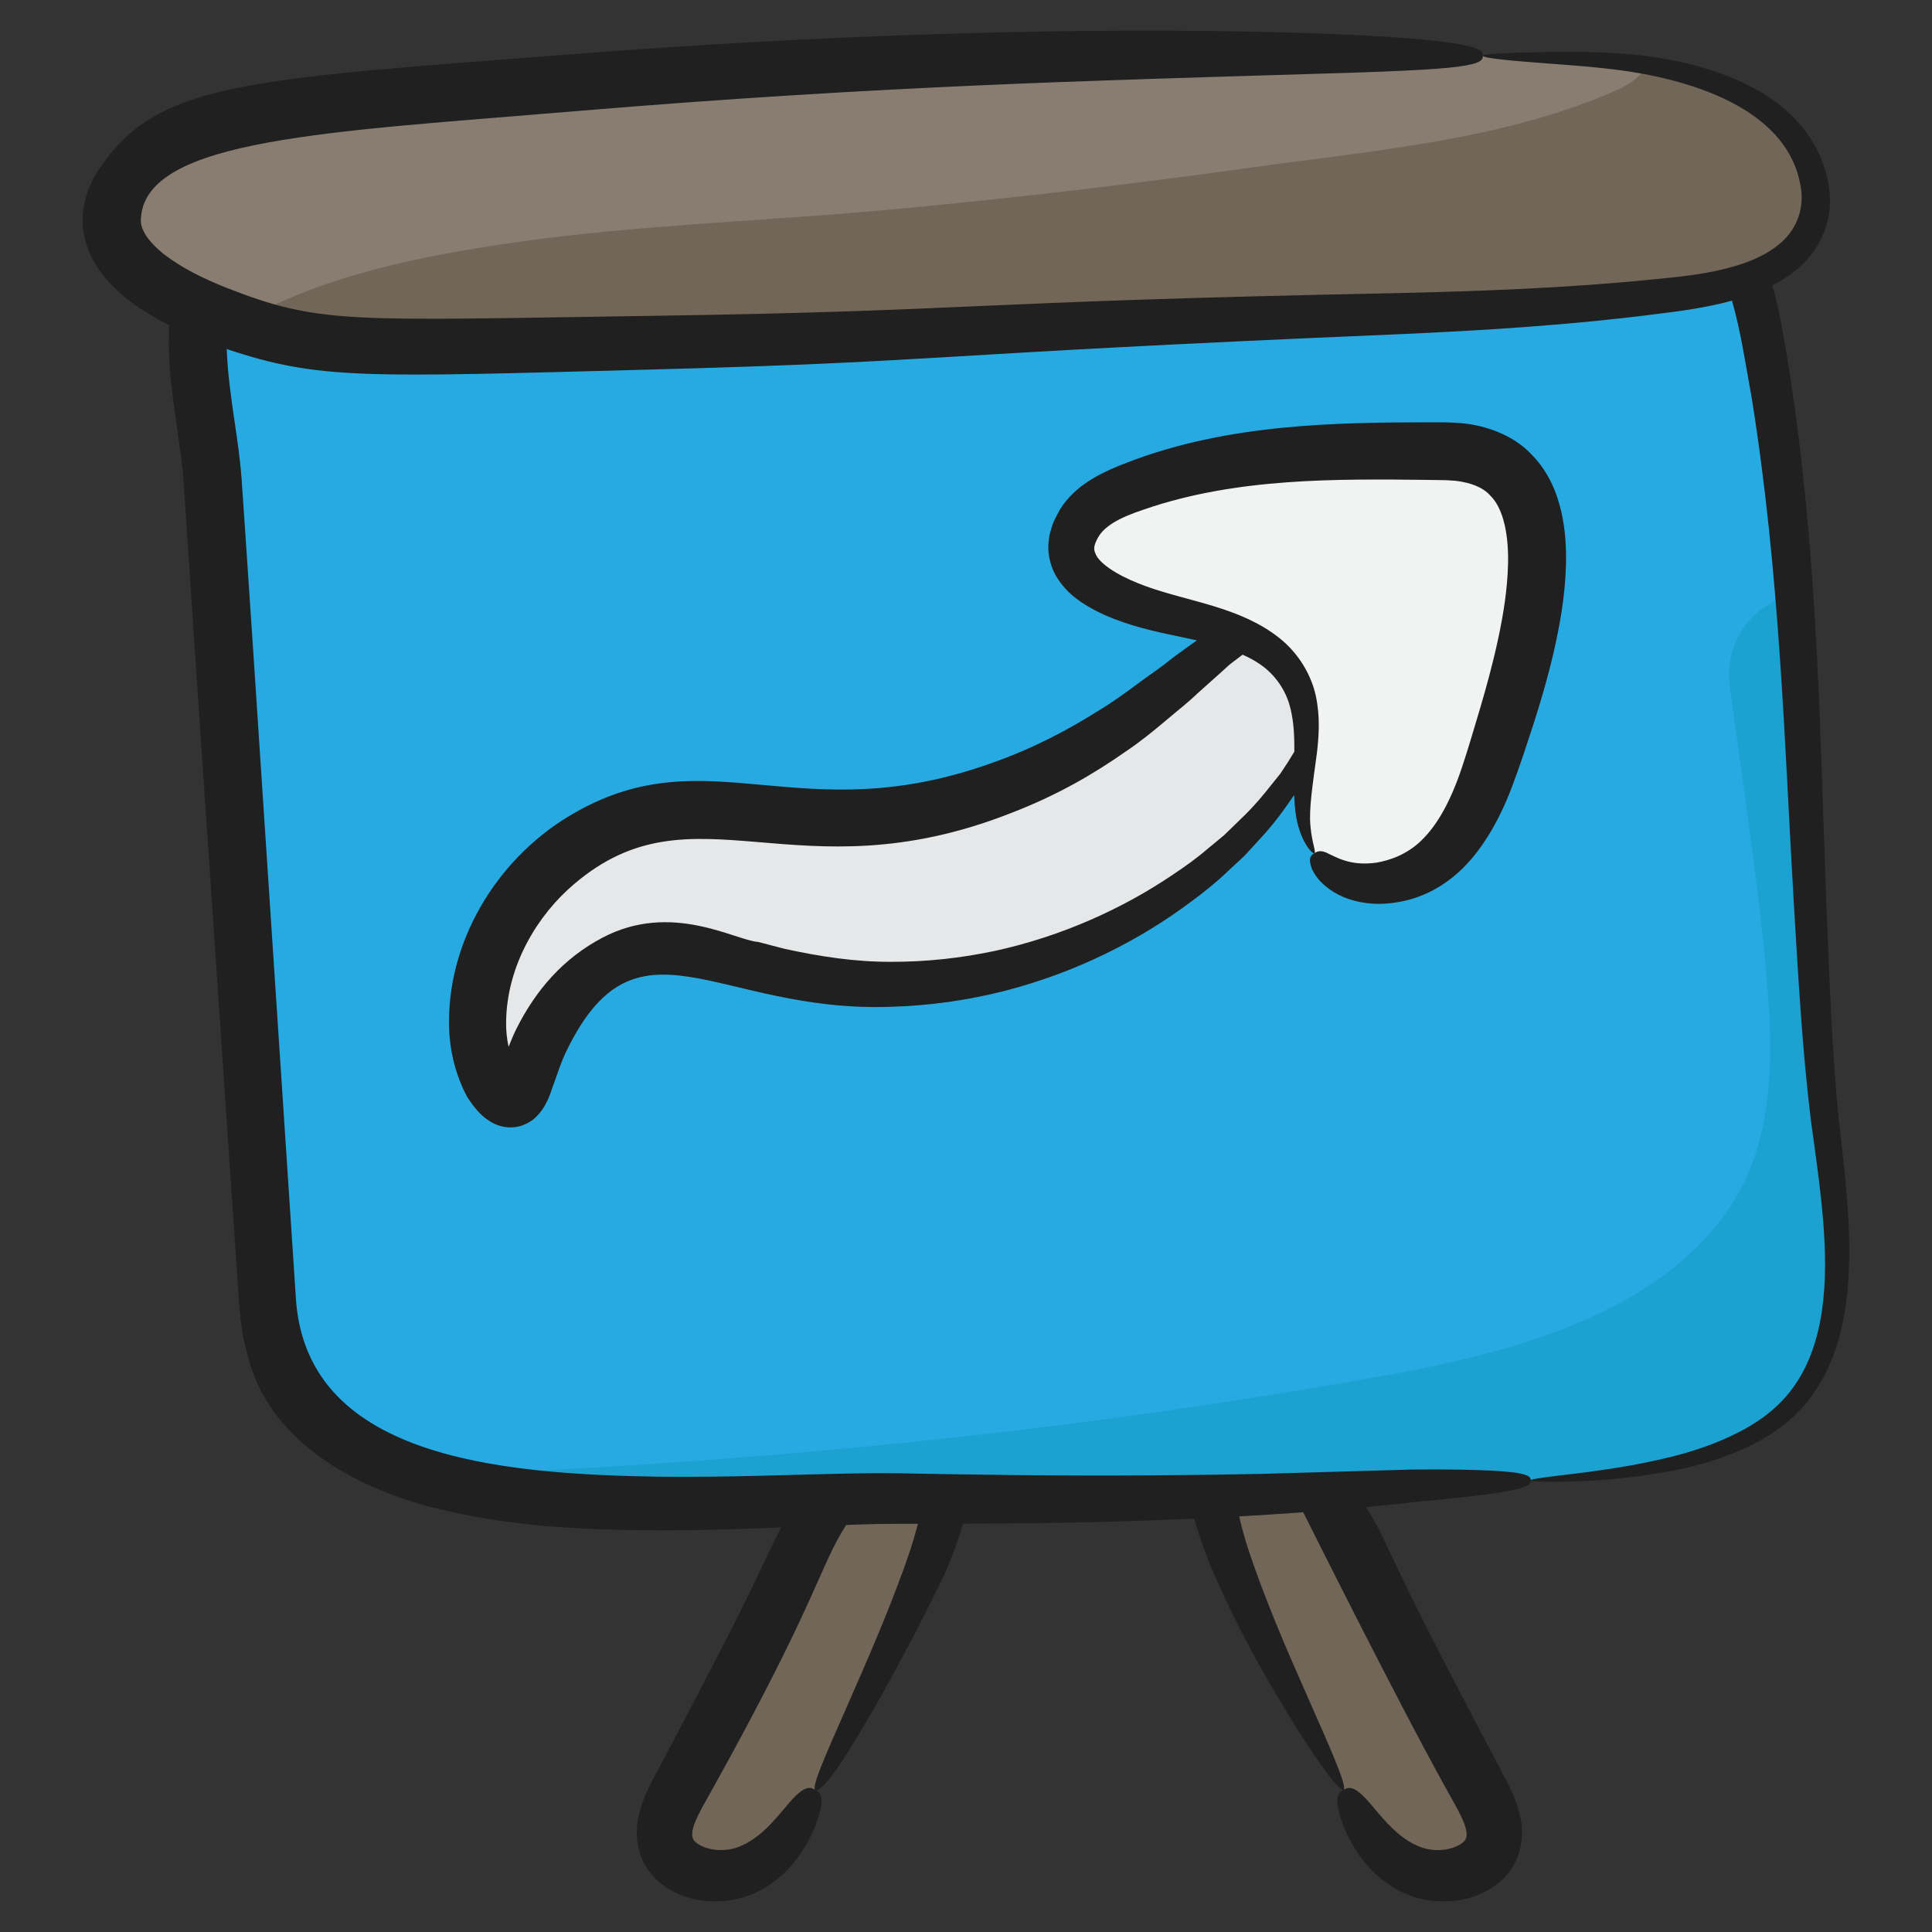 <svg id="Layer_1" enable-background="new 0 0 135 135" height="512" viewBox="0 0 135 135" width="512" xmlns="http://www.w3.org/2000/svg"><rect x="0" y="0" width="135" height="135" fill="#333333" stroke="none"/><g><g><path d="m56.97 125.065c3.425-6.066 14.696-26.445 6.26-23.969-4.597 1.349-6.45 5.36-8.043 8.913-2.282 5.092-4.979 10.057-7.691 15.032-.71 1.302-1.433 2.791-.859 4.145.744 1.753 3.45 2.312 5.377 1.546 1.927-.766 3.178-2.446 4.092-4.135.129-.238.435-.773.863-1.532z" fill="#726658"/></g><g><path d="m93.881 125.065c-3.425-6.066-14.696-26.445-6.26-23.969 4.597 1.349 6.45 5.36 8.043 8.913 2.282 5.092 4.979 10.057 7.691 15.032.71 1.302 1.433 2.791.859 4.145-.744 1.753-3.45 2.312-5.377 1.546-1.927-.766-3.178-2.446-4.092-4.135-.129-.238-.435-.773-.863-1.532z" fill="#726658"/></g><g><path d="m125.746 97.544c-3.66 4.625-11.7 5.542-18.77 5.89-2.91.148-5.65.189-7.86.358-11.97.907-23.99 1.075-35.99.917-8.16-.105-23.31 1.581-33.62-1.591-5.99-1.834-10.35-5.311-10.78-11.717-1.28-19.22-2.57-38.44-3.85-57.67-.36-5.279-2.56-11.612.61-16.512 4.04-6.227 14.64-4.425 21.31-4.762 19.28-.97 38.57-1.644 57.87-2.024 6.05-.116 12.21-.2 18.03 1.349 2.82.758 5.64 1.96 7.47 4.099 1.8 2.097 2.45 4.836 2.95 7.471 1.13 5.953 1.8 12.023 2.26 18.145.85 11.38.96 22.908 1.87 34.151.51 6.343 2.97 16.248-1.5 21.897z" fill="#27aae1"/></g><g><path d="m125.746 97.544c-3.66 4.625-11.7 5.542-18.77 5.89-2.91.148-5.65.189-7.86.358-11.97.907-23.99 1.075-35.99.917-8.16-.105-23.31 1.581-33.62-1.591 20.8-.77 41.61-2.666 62.14-6.122 9.59-1.612 23.32-3.614 29.33-12.803 3.21-4.9 2.92-11.243 2.38-16.891-.62-6.459-1.64-12.898-2.48-19.325-.46-3.467 1.96-5.912 4.5-6.481.85 11.38.96 22.908 1.87 34.151.51 6.343 2.97 16.248-1.5 21.897z" fill="#1ca2d1"/></g><g><path d="m90.545 44.655c.752.381 1.458.764 1.864 1.537.203.387.33.874.344 1.513.017.642-.072 1.442-.403 2.387-.156.479-.354 1.007-.601 1.59-.254.576-.606 1.167-.991 1.833-.201.329-.411.673-.632 1.034-.251.337-.514.689-.789 1.058-.555.738-1.182 1.529-1.953 2.301-.381.393-.778.801-1.191 1.226-.446.388-.909.792-1.39 1.211-.949.864-2.094 1.622-3.297 2.483-2.484 1.593-5.496 3.164-9.17 4.339-4.008 1.261-9.543 2.154-15.334 1.241-.718-.117-1.45-.228-2.16-.367-.707-.151-1.362-.318-1.992-.483-1.258-.332-2.369-.653-3.363-.888-.995-.239-1.855-.386-2.622-.436-.676-.017-1.401.003-2.132.206-1.471.37-2.916 1.278-4.081 2.343-1.16 1.084-2.012 2.336-2.62 3.49-.633 1.161-.913 2.23-1.254 3.05-.25.805-.554 1.378-.962 1.488-.404.109-.91-.262-1.48-1.169-.471-.906-1.003-2.393-.969-4.296.01-1.893.48-4.193 1.695-6.489 1.228-2.267 3.162-4.602 6.017-6.245 1.418-.83 3.073-1.416 4.841-1.757 1.691-.294 3.343-.316 4.836-.236 1.497.079 2.859.25 4.065.378.603.064 1.177.124 1.7.16.512.014 1.021.028 1.527.042l.747.026.746-.042c.492-.023.98-.046 1.461-.069.963-.146 1.898-.174 2.792-.386.447-.08.886-.158 1.316-.235.425-.108.84-.215 1.245-.318.817-.167 1.565-.446 2.276-.651 2.578-.825 4.736-1.87 6.579-2.876.881-.564 1.761-1.014 2.489-1.559.381-.253.747-.497 1.1-.731.336-.256.659-.502.969-.739.65-.45 1.196-.917 1.713-1.338.266-.207.521-.404.765-.592.231-.201.452-.394.662-.577.424-.367.854-.673 1.216-.973.353-.305.69-.57 1.012-.799.664-.446 1.189-.792 1.682-1.015.496-.222.952-.324 1.38-.34.857-.033 1.596.291 2.348.671z" fill="#e6e7e8"/></g><g><path d="m91.84 59.619c-1.976-3.185.438-7.977-1.12-11.591-1.74-4.035-6.646-4.384-10.319-5.45-2.64-.766-7.158-2.561-4.976-6.048.758-1.211 2.127-1.885 3.46-2.399 6.977-2.694 14.665-2.663 22.145-2.597 10.348.092 5.439 14.828 3.545 20.77-.907 2.845-1.963 5.812-4.22 7.767-2.257 1.955-6.096 2.404-8.064.158-.171-.196-.321-.399-.452-.61z" fill="#f1f2f2"/></g><g><path d="m126.656 15.46c-1.14 3.57-5.68 4.63-9.47 5.09-14.4 1.78-27.99 1.28-42.39 2.19-16.74 1.07-33.4 1.41-50.16 1.41-1.83-.04-4.88-.58-7.89-1.57-6.67-2.19-13.11-6.54-5.52-12.25 2.5-1.89 5.81-2.32 8.95-2.66 5.77-.63 11.56-1.2 17.35-1.69 9.85-.83 19.72-1.44 29.6-1.81 12.16-.47 24.33-.57 36.5-.27 1.86.05 3.72.1 5.58.16 1.93.06 3.95.19 5.92.49 4.12.63 8.01 2.02 10.33 5.27 1.16 1.63 1.8 3.74 1.2 5.64z" fill="#726658"/></g><g><path d="m115.126 4.55c-.42.68-1.09 1.27-2.05 1.7-7.95 3.55-17.11 4.26-25.66 5.46-8.62 1.2-17.27 2.22-25.94 3-8.49.76-17.06 1.02-25.51 2.23-6.24.9-13.5 2.27-19.22 5.64-6.67-2.19-13.11-6.54-5.52-12.25 2.5-1.89 5.81-2.32 8.95-2.66 5.77-.63 11.56-1.2 17.35-1.69.18.17.35.37.49.58 4.88-.5 9.68-.77 14.12-1.1 5-.37 10-.79 14.99-1.29 12.16-.47 24.33-.57 36.5-.27 1.86.05 3.72.1 5.58.16 1.93.06 3.95.19 5.92.49z" fill="#897d71"/></g><g fill="#202020"><path d="m108.553 45.615c.423-1.844.804-3.863.871-6.164.025-1.151-.029-2.38-.329-3.699-.297-1.3-.872-2.77-2.058-3.974-1.264-1.369-3.213-2.062-4.969-2.215-.416-.02-.94-.059-1.284-.052-.375-0-.755-.001-1.139-.002-.772.004-1.561.008-2.365.012-3.223.043-6.738.157-10.369.704-1.813.273-3.653.655-5.471 1.189-.909.267-1.813.568-2.702.918-1.507.566-3.063 1.309-4.114 2.519-.208.231-.396.492-.567.762-.154.271-.286.545-.421.821-.126.287-.212.632-.302.948-.051.349-.098.714-.078 1.078.05.742.304 1.479.684 2.024.755 1.13 1.709 1.691 2.589 2.171.895.463 1.782.785 2.658 1.052 1.578.475 3.075.729 4.444 1.04-.297.213-.608.437-.937.672-.314.233-.684.483-.995.74-.633.524-1.435 1.04-2.235 1.643-.805.595-1.721 1.268-2.775 1.902-1.9 1.196-4.395 2.564-7.352 3.598-13.376 4.828-19.767-1.863-29.13 3.465-5.152 2.891-8.821 8.554-8.833 14.609-.01 1.386.233 2.847.782 4.223.069.172.143.344.223.516l.124.257c.04.071.121.255.202.365.248.377.46.678.839 1.066.192.188.416.392.766.598.333.194.888.435 1.618.367.738-.077 1.282-.467 1.573-.763.307-.31.471-.578.604-.814.252-.462.391-.874.496-1.205l.305-.837c.205-.595.389-1.104.612-1.579 4.937-10.327 10.515-2.765 22.771-3.22 2.717-.078 5.369-.467 7.891-1.103 5.068-1.306 9.505-3.578 13.087-6.27.864-.634 1.791-1.377 2.529-2.096.392-.364.778-.723 1.158-1.076.338-.369.671-.731.998-1.088.682-.716 1.31-1.504 1.838-2.246.218-.312.43-.616.641-.917.036.902.128 1.695.333 2.328.398 1.294.992 1.807 1.078 1.736.143-.086-.173-.713-.271-1.89-.122-1.187.154-2.892.456-5.163.127-1.134.233-2.456-.081-3.938-.322-1.48-1.217-3-2.575-4.064-2.738-2.163-6.333-2.52-9.278-3.591-.745-.271-1.471-.585-2.108-.959-.627-.365-1.193-.826-1.386-1.211-.179-.381-.204-.546.026-1.05.253-.529.595-.861 1.186-1.234.579-.352 1.312-.649 2.133-.918.803-.282 1.623-.522 2.45-.734 1.654-.424 3.341-.719 5.025-.923 3.37-.409 6.725-.445 9.876-.433.791.008 1.566.016 2.326.023.382.005.759.011 1.132.016.404-.001.618.036.931.045 1.125.131 1.942.472 2.441 1.025.988.955 1.292 2.924 1.252 4.744-.038 1.855-.347 3.68-.713 5.374-.368 1.699-.806 3.282-1.24 4.761-.442 1.476-.857 2.9-1.256 4.086-.797 2.415-1.756 4.101-2.855 5.152-1.007.984-2.239 1.399-3.167 1.548-.947.127-1.649.016-2.153-.145-.517-.149-.849-.35-1.125-.467-.512-.29-.792-.208-1.025-.056-.234.152-.455.313-.178 1.088.17.364.497.912 1.238 1.434.726.532 1.875.996 3.39 1.021 1.488-.01 3.397-.383 5.259-1.897 1.771-1.436 3.164-3.756 4.143-6.402.508-1.344.947-2.698 1.445-4.219.488-1.522.987-3.186 1.415-5.029zm-18.486 3.513c.336 1.079.384 2.249.375 3.341-0.0.019-.001.037-.001.056-.404.68-.5.816-.896 1.413-.067.101-.096.148-.139.195-.002.002.048-.059-1.017 1.265-.558.681-1.134 1.317-1.821 1.959-.344.334-.695.674-1.051 1.02-.368.304-.743.612-1.122.925-.775.671-1.533 1.21-2.444 1.818-3.455 2.345-7.759 4.309-12.427 5.324-2.347.5-4.801.772-7.273.764-2.488.008-4.918-.361-7.427-.908l-1.848-.482c-1.604-.103-6.042-2.846-10.878-.297-2.705 1.423-4.645 3.626-6.027 6.392-.207.42-.376.835-.532 1.238-.124-.569-.186-1.151-.174-1.743.047-3.995 2.247-7.513 4.732-9.615 8.38-7.174 15.488.94 30.537-4.976 3.307-1.271 5.833-2.769 8.036-4.311 1.032-.692 1.91-1.416 2.744-2.116.825-.708 1.59-1.284 2.247-1.926.632-.565 1.203-1.076 1.72-1.537.241-.207.447-.43.682-.601.24-.182.466-.354.679-.516.032-.024.059-.041.089-.064.419.19.818.395 1.168.638 1.031.69 1.729 1.688 2.069 2.746z"/><path d="m8.983 20.969c.912.693 1.864 1.26 2.842 1.757-.141 2.629.251 5.045.558 7.272.192 1.326.375 2.594.457 3.788.086 1.3.171 2.581.255 3.843.168 2.529.331 4.98.488 7.347 1.17 17.275 2.198 32.437 3.099 45.742.037.781.165 1.786.301 2.699.114.462.228.922.341 1.38 1.446 5.62 6.808 8.827 12.372 10.402 5.927 1.572 11.42 1.7 16.421 1.738 2.985-0 5.792-.098 8.463-.203-1.579 2.998-.988 2.582-8.391 16.537-.573 1.133-1.375 2.35-1.643 4.073-.124.859-.027 1.881.398 2.726.422.874 1.091 1.497 1.734 1.895 1.313.782 2.556.934 3.662.886.556-.029 1.084-.114 1.584-.267.513-.148.964-.356 1.339-.57 1.565-.89 2.383-2.015 2.929-2.869.537-.874.805-1.585.97-2.105.158-.5.23-.864.242-1.134.025-.54-.19-.704-.435-.842-.245-.138-.495-.239-.949.07-.227.154-.505.412-.859.82-.339.39-.729.89-1.273 1.463-.542.561-1.229 1.203-2.151 1.584-.241.104-.466.175-.693.213-.235.049-.504.066-.781.057-.55-.005-1.18-.188-1.548-.458-.184-.134-.271-.264-.306-.362-.047-.12-.061-.252-.018-.533.089-.584.616-1.536 1.3-2.74 7.474-13.424 7.512-15.609 9.437-18.62.223-.008.459-.018.68-.025 1.032-.035 2.033-.055 3.001-.057.454 0.0.887.001 1.332.002-.155.594-.328 1.188-.517 1.771-2.431 7.303-7.235 16.488-6.656 16.814 1.064.6 8.134-12.887 9.36-15.823.355-.876.678-1.802.966-2.769 1.343-.007 2.657-.015 3.911-.022 4.664-.052 8.711-.175 12.243-.333.308 1.102.671 2.142 1.07 3.125 1.995 4.779 4.34 8.707 6.092 11.526 1.775 2.802 3.027 4.433 3.268 4.297.249-.14-.538-2.037-1.87-5.043-1.303-3.006-3.244-7.138-4.787-11.771-.245-.754-.454-1.523-.635-2.29.585-.032 1.155-.065 1.707-.1.977-.061 1.893-.125 2.771-.188.018.024 6.491 13.041 10.091 19.507.684 1.204 1.211 2.156 1.3 2.74.043.28.029.413-.018.533-.034.098-.122.228-.306.362-.368.27-.997.453-1.548.458-.277.009-.546-.007-.781-.057-.227-.038-.452-.109-.693-.213-.922-.381-1.609-1.023-2.151-1.584-.543-.573-.933-1.073-1.273-1.463-.354-.407-.632-.665-.859-.819-.454-.31-.704-.208-.949-.07-.245.138-.46.302-.435.842.012.27.084.634.242 1.134.165.52.433 1.231.97 2.105.546.854 1.364 1.979 2.929 2.869.375.214.827.422 1.339.57.5.153 1.029.238 1.584.267 1.106.048 2.349-.104 3.662-.886.643-.398 1.312-1.021 1.734-1.895.425-.844.522-1.867.398-2.726-.269-1.724-1.07-2.94-1.643-4.073-8.463-15.954-7.332-14.926-9.203-17.963 1.26-.119 2.386-.238 3.386-.354 2.588-.245 4.352-.427 5.559-.608 2.413-.354 2.583-.629 2.568-.91-.014-.281-.207-.54-2.66-.672-1.226-.062-3.023-.109-5.636-.08-2.595.074-6.009.172-10.5.301-4.492.092-10.062.158-16.973.089-1.728-.024-3.539-.049-5.439-.075-.953-.018-1.927-.036-2.924-.054-1.026-.015-2.065-.01-3.116.01-4.208.073-8.716.282-13.588.231-11.403-.18-24.943-1.361-25.474-12.733-.877-13.308-1.877-28.471-3.016-45.748-.159-2.367-.324-4.818-.494-7.347-.086-1.267-.174-2.552-.263-3.856-.101-1.41-.304-2.763-.499-4.09-.251-1.708-.487-3.397-.542-5.024 6.452 2.157 9.582 1.966 29.485 1.436 21.199-.564 18.536-1.044 52.217-2.464 5.939-.26 12.104-.639 18.035-1.397 1.808-.223 3.657-.463 5.443-.957.62 2.137.959 4.519 1.377 6.79 1.975 12.274 2.293 24.239 2.931 35.105.326 5.448.613 10.593 1.218 15.472.66 4.793 1.33 9.23.767 13.16-.273 1.948-.87 3.735-1.842 5.157-.946 1.438-2.284 2.471-3.661 3.217-2.78 1.494-5.567 2.049-7.791 2.476-2.246.403-4.022.588-5.223.738-1.202.147-1.835.242-1.831.315.003.067.642.111 1.858.101 1.215-.014 3.011-.064 5.318-.342 2.29-.309 5.162-.724 8.231-2.214 1.515-.745 3.084-1.851 4.243-3.481 1.179-1.604 1.906-3.611 2.265-5.719.731-4.249.129-8.865-.406-13.64-.474-4.737-.655-9.929-.87-15.343-.423-10.849-.53-22.873-2.359-35.441-.216-1.572-.506-3.138-.779-4.729-.169-.877-.364-1.778-.621-2.685.9-.465 1.743-1.059 2.453-1.848.683-.76 1.157-1.693 1.406-2.661.233-.981.202-1.974.001-2.875-1.234-5.724-7.469-8.149-13.701-8.765-2.201-.188-4.091-.183-5.623-.164-3.068.042-4.764.13-4.767.271s1.686.328 4.74.55c1.527.113 3.387.238 5.509.546 5.353.837 11.082 3.037 11.939 7.945.273 1.351-.098 2.719-1.065 3.729-.963 1.017-2.474 1.677-4.112 2.087-1.649.423-3.428.604-5.316.783-5.91.589-12.032.814-17.859.941-30.597.613-29.139 1.252-52.2 1.59-20.95.309-22.862.612-29.479-1.984-1.618-.64-3.133-1.412-4.303-2.313-.569-.452-1.037-.939-1.31-1.386-.275-.456-.35-.803-.312-1.168.365-5.531 13.12-6.01 30.394-7.456 21.351-1.79 36.48-2.137 50.888-2.584 5.987-.169 9.106-.311 10.729-.522 1.624-.212 1.751-.477 1.758-.758.007-.281-.107-.551-1.724-.827-1.618-.276-4.74-.573-10.756-.773-16.392-.498-34.659.202-51.214 1.488-22.394 1.735-28.768 1.924-32.82 7.771-.612.828-1.156 1.942-1.3 3.247-.155 1.314.254 2.702.901 3.711.644 1.03 1.45 1.797 2.275 2.452z"/></g></g></svg>